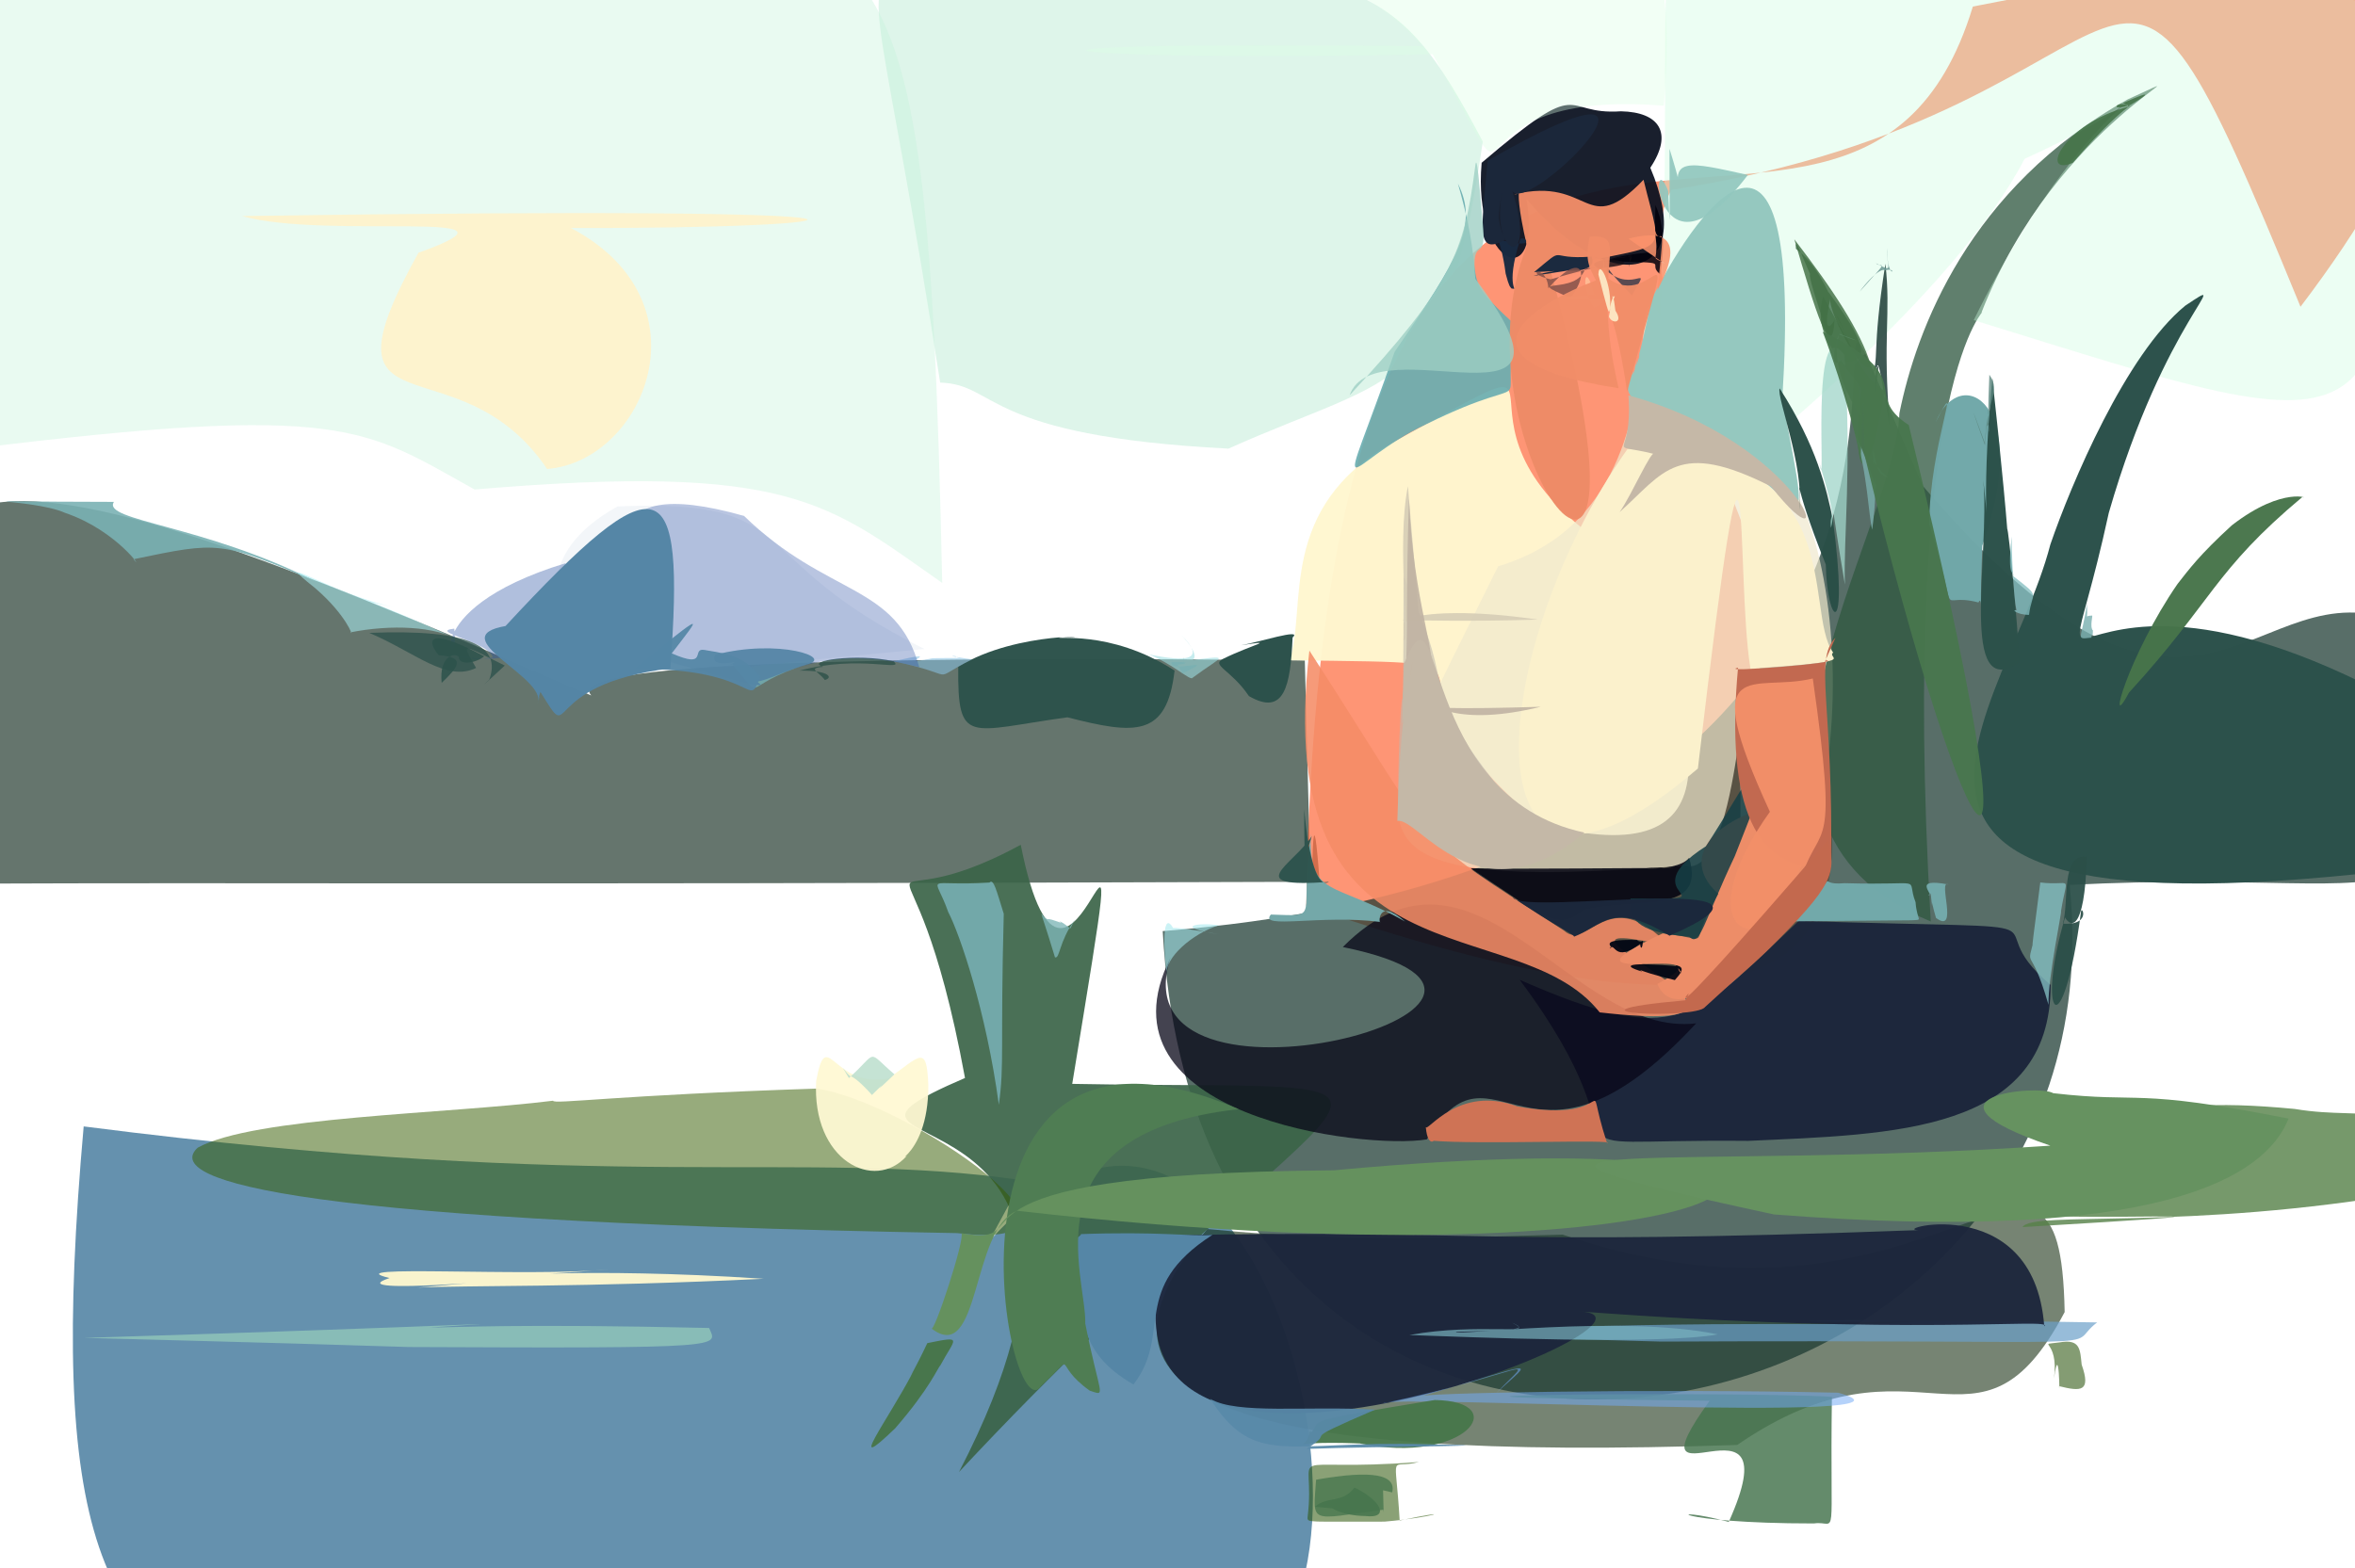 <?xml version="1.0" ?>
<svg xmlns="http://www.w3.org/2000/svg" version="1.1" width="512" height="341">
  <defs/>
  <g>
    <path d="M 322.373 30.783 C 314.379 86.233 304.409 80.847 267.074 97.563 C 213.446 94.817 216.972 83.579 204.401 83.202 C 192.326 4.874 186.269 -3.364 195.481 -5.164 C 295.955 -10.386 302.444 -6.686 322.373 30.783" stroke-width="0.0" fill="rgb(188, 236, 213)" opacity="0.493" stroke="rgb(252, 218, 78)" stroke-opacity="0.069" stroke-linecap="round" stroke-linejoin="round"/>
    <path d="M 283.679 143.608 C 286.426 251.447 283.994 151.718 286.897 191.761 C 80.312 192.437 66.193 191.871 -10.707 192.175 C -36.721 88.031 -11.706 90.402 128.546 151.24 C 124.674 146.944 143.403 142.107 283.679 143.608" stroke-width="0.0" fill="rgb(2, 28, 15)" opacity="0.606" stroke="rgb(215, 83, 30)" stroke-opacity="0.173" stroke-linecap="round" stroke-linejoin="round"/>
    <path d="M 211.904 273.64 C 270.058 202.026 308.7 343.059 269.617 364.369 C 60.158 362.035 2.8 418.351 18.192 244.96 C 133.918 259.835 174.413 249.719 222.214 256.66 C 177.58 339.38 196.784 302.002 211.904 273.64" stroke-width="0.0" fill="rgb(83, 132, 165)" opacity="0.893" stroke="rgb(197, 208, 69)" stroke-opacity="0.478" stroke-linecap="round" stroke-linejoin="round"/>
    <path d="M 204.847 126.766 C 179.973 109.392 172.022 100.609 103.187 106.451 C 79.124 93.156 75.243 87.539 -6.259 97.618 C -21.396 -37.257 -1.834 -20.888 84.526 -8.827 C 192.208 -20.04 201.33 -38.233 204.847 126.766" stroke-width="0.0" fill="rgb(195, 242, 218)" opacity="0.374" stroke="rgb(18, 10, 105)" stroke-opacity="0.959" stroke-linecap="round" stroke-linejoin="round"/>
    <path d="M 500.152 66.708 C 455.088 -43.307 475.757 23.977 363.382 41.288 C 339.314 83.988 499.743 271.183 284.001 196.967 C 287.89 -46.514 401.713 90.96 428.915 1.429 C 517.416 -16.366 554.906 -5.564 500.152 66.708" stroke-width="0.0" fill="rgb(254, 108, 63)" opacity="0.716" stroke="rgb(194, 137, 56)" stroke-opacity="0.611" stroke-linecap="round" stroke-linejoin="round"/>
    <path d="M 448.877 285.337 C 429.893 321.283 417.338 286.96 377.691 314.232 C 270.382 317.872 229.839 305.24 262.504 267.275 C 295.029 270.411 314.862 269.092 339.741 268.49 C 421.355 296.317 447.869 231.16 448.877 285.337" stroke-width="0.0" fill="rgb(9, 33, 2)" opacity="0.553" stroke="rgb(186, 47, 110)" stroke-opacity="0.49" stroke-linecap="round" stroke-linejoin="round"/>
    <path d="M 522.399 135.589 C 533.916 208.626 531.778 188.269 449.971 192.437 C 462.844 320.008 261.372 357.902 252.786 202.488 C 468.531 185.216 372.833 2.791 418.038 105.675 C 479.004 176.719 488.967 121.617 522.399 135.589" stroke-width="0.0" fill="rgb(29, 59, 51)" opacity="0.736" stroke="rgb(199, 139, 20)" stroke-opacity="0.476" stroke-linecap="round" stroke-linejoin="round"/>
    <path d="M 445.833 214.191 C 445.852 246.449 411.272 246.66 380.095 248.104 C 328.577 247.599 361.609 254.879 330.387 213.073 C 364.729 228.114 368.078 221.99 391.042 200.272 C 458.019 202.33 427.592 198.823 445.833 214.191" stroke-width="0.0" fill="rgb(27, 38, 59)" opacity="0.966" stroke="rgb(57, 212, 226)" stroke-opacity="0.498" stroke-linecap="round" stroke-linejoin="round"/>
    <path d="M 353.478 121.493 C 369.993 158.662 379.318 190.963 334.844 179.123 C 291.812 142.581 337.869 144.306 280.34 143.594 C 284.315 132.259 277.286 110.328 303.214 95.968 C 351.761 69.335 305.426 92.202 353.478 121.493" stroke-width="0.0" fill="rgb(255, 247, 208)" opacity="0.967" stroke="rgb(102, 195, 153)" stroke-opacity="0.461" stroke-linecap="round" stroke-linejoin="round"/>
    <path d="M 233.113 235.708 C 325.013 237.397 295.357 227.006 208.491 320.118 C 254.783 230.82 164.834 253.851 209.799 234.423 C 198.051 170.391 185.362 203.626 221.918 183.71 C 232.751 238.251 248.291 143.174 233.113 235.708" stroke-width="0.0" fill="rgb(59, 100, 72)" opacity="0.921" stroke="rgb(207, 118, 14)" stroke-opacity="0.125" stroke-linecap="round" stroke-linejoin="round"/>
    <path d="M 124.115 49.571 C 154.644 65.695 140.004 100.349 118.946 101.982 C 99.362 73.074 67.912 96.435 90.982 54.963 C 118.721 45.054 71.169 52.228 52.622 46.985 C 216.505 44.539 190.445 49.846 124.115 49.571" stroke-width="0.0" fill="rgb(254, 243, 205)" opacity="0.975" stroke="rgb(16, 130, 201)" stroke-opacity="0.047" stroke-linecap="round" stroke-linejoin="round"/>
    <path d="M 378.386 208.849 C 378.118 111.63 380.835 192.049 366.31 188.28 C 284.91 194.234 296.825 181.963 325.704 123.155 C 379.104 107.236 339.031 19.394 376.144 100.092 C 397.261 85.847 412.51 176.644 378.386 208.849" stroke-width="0.0" fill="rgb(239, 231, 205)" opacity="0.699" stroke="rgb(9, 147, 175)" stroke-opacity="0.218" stroke-linecap="round" stroke-linejoin="round"/>
    <path d="M 177.595 236.733 C 197.084 239.537 245.522 272.557 208.113 268.164 C 53.677 265.453 36.33 255.671 42.99 249.583 C 55.137 242.858 97.329 242.242 120.254 239.37 C 120.193 240.22 134.141 238.149 177.595 236.733" stroke-width="0.0" fill="rgb(53, 92, 0)" opacity="0.513" stroke="rgb(210, 139, 233)" stroke-opacity="0.508" stroke-linecap="round" stroke-linejoin="round"/>
    <path d="M 368.758 222.548 C 332.114 262.123 325.072 222.915 310.207 247.784 C 296.711 250.06 237.111 242.822 254.498 208.211 C 241.715 247.04 351.321 218.074 291.94 205.95 C 320.783 176.937 341.569 225.748 368.758 222.548" stroke-width="0.0" fill="rgb(8, 7, 25)" opacity="0.755" stroke="rgb(64, 132, 90)" stroke-opacity="0.296" stroke-linecap="round" stroke-linejoin="round"/>
    <path d="M 430.789 67.974 C 432.895 66.439 412.813 80.197 419.764 200.397 C 367.545 178.788 411.946 116.681 412.955 89.834 C 416.617 71.775 427.972 40.903 462.606 21.6 C 483.6 12.125 447.244 25.855 430.789 67.974" stroke-width="0.0" fill="rgb(48, 88, 64)" opacity="0.764" stroke="rgb(40, 223, 230)" stroke-opacity="0.616" stroke-linecap="round" stroke-linejoin="round"/>
    <path d="M 429.112 69.621 C 457.099 12.74 481.841 15.672 440.167 34.538 C 425.256 63.346 381.4 99.732 357.467 117.077 C 376.794 -72.275 313.689 -30.773 519.866 1.312 C 521.614 102.147 520.439 97.865 429.112 69.621" stroke-width="0.0" fill="rgb(207, 254, 225)" opacity="0.383" stroke="rgb(89, 234, 59)" stroke-opacity="0.128" stroke-linecap="round" stroke-linejoin="round"/>
    <path d="M 398.272 303.766 C 397.811 337.21 399.627 330.508 394.369 331.305 C 362.979 331.313 361.438 327.114 375.851 330.964 C 390.235 298.986 352.702 330.88 371.702 304.612 C 268.443 303.547 378.932 302.509 398.272 303.766" stroke-width="0.0" fill="rgb(70, 117, 78)" opacity="0.833" stroke="rgb(130, 196, 212)" stroke-opacity="0.355" stroke-linecap="round" stroke-linejoin="round"/>
    <path d="M 455.937 287.585 C 447.879 293.679 467.499 291.266 361.146 291.751 C 313.051 290.326 305.443 290.99 309.603 289.585 C 385.725 286.617 399.683 288.894 417.318 287.322 C 377.9 287.823 384.26 286.383 455.937 287.585" stroke-width="0.0" fill="rgb(107, 160, 201)" opacity="0.702" stroke="rgb(19, 147, 209)" stroke-opacity="0.846" stroke-linecap="round" stroke-linejoin="round"/>
    <path d="M 358.791 36.476 C 369.235 61.086 350.22 65.203 331.868 43.271 C 335.362 64.106 320.131 58.05 322.124 35.397 C 345 15.889 339.041 25.139 352.41 24.203 C 360.752 24.376 363.848 28.905 358.791 36.476" stroke-width="0.0" fill="rgb(12, 18, 33)" opacity="0.942" stroke="rgb(78, 232, 138)" stroke-opacity="0.087" stroke-linecap="round" stroke-linejoin="round"/>
    <path d="M 218.227 198.716 C 217.457 227.803 218.407 231.356 217.156 240.23 C 214.385 219.783 208.638 203.098 206.158 198.346 C 203.076 189.573 200.69 192.878 215.121 191.928 C 216.048 190.997 216.64 193.706 218.227 198.716" stroke-width="0.0" fill="rgb(116, 171, 174)" opacity="0.947" stroke="rgb(138, 37, 181)" stroke-opacity="0.602" stroke-linecap="round" stroke-linejoin="round"/>
    <path d="M 444.44 288.424 C 446.637 286.487 416.191 290.654 343.247 285.189 C 371.512 286.333 226.178 343.976 255.045 268.645 C 322.277 267.29 320.469 271.066 417.821 267.49 C 408.456 268.058 442.157 257.737 444.44 288.424" stroke-width="0.0" fill="rgb(28, 38, 60)" opacity="0.942" stroke="rgb(45, 51, 167)" stroke-opacity="0.325" stroke-linecap="round" stroke-linejoin="round"/>
    <path d="M 363.017 205.784 C 323.074 196.684 400.684 226.226 347.793 220.163 C 329.686 197.174 275.98 216.173 284.673 141.482 C 314.706 187.912 305.721 179.991 340.047 202.391 C 345.163 207.092 349.635 191.574 363.017 205.784" stroke-width="0.0" fill="rgb(244, 140, 102)" opacity="0.875" stroke="rgb(50, 251, 67)" stroke-opacity="0.316" stroke-linecap="round" stroke-linejoin="round"/>
    <path d="M 458.477 111.511 C 443.961 178.225 445.146 88.694 566.299 182.507 C 377.234 214.806 435.337 158.842 445.771 118.396 C 450.305 105.228 462.167 77.058 475.089 66.481 C 486.526 58.863 470.728 69.016 458.477 111.511" stroke-width="0.0" fill="rgb(44, 81, 75)" opacity="0.99" stroke="rgb(161, 206, 147)" stroke-opacity="0.899" stroke-linecap="round" stroke-linejoin="round"/>
    <path d="M 201.83 235.94 C 201.91 252.772 191.548 253.797 197.159 251.352 C 190.108 259.318 176.422 252.372 177.45 235.02 C 179.788 222.631 180.981 236.95 193.243 234.489 C 200.214 229.472 201.442 227.146 201.83 235.94" stroke-width="0.0" fill="rgb(255, 248, 211)" opacity="0.937" stroke="rgb(14, 138, 109)" stroke-opacity="0.059" stroke-linecap="round" stroke-linejoin="round"/>
    <path d="M 430.974 118.686 C 430.217 139.669 431.249 128.601 430.133 131.019 C 420.476 128.469 426.516 136.867 419.427 113.957 C 419.534 96.612 427.06 79.654 420.854 91.774 C 426.188 78.775 442.03 87.528 430.974 118.686" stroke-width="0.0" fill="rgb(113, 168, 169)" opacity="0.987" stroke="rgb(245, 138, 117)" stroke-opacity="0.921" stroke-linecap="round" stroke-linejoin="round"/>
    <path d="M 398.551 141.916 C 396.867 143.283 405.464 143.769 380.565 145.415 C 377.169 124.625 381.274 63.889 369.138 167.126 C 317.2 211.705 322.703 141.62 353.828 97.655 C 403.03 97.033 391.781 132.615 398.551 141.916" stroke-width="0.0" fill="rgb(251, 241, 204)" opacity="1.0" stroke="rgb(74, 54, 163)" stroke-opacity="0.791" stroke-linecap="round" stroke-linejoin="round"/>
    <path d="M 329.381 70.62 C 325.714 92.645 335.756 79.583 310.161 92.214 C 291.455 101.055 290.15 113.708 303.214 76.502 C 317.169 56.137 321.483 48.995 316.965 39.928 C 323.852 63.809 316.184 58.466 329.381 70.62" stroke-width="0.0" fill="rgb(107, 174, 177)" opacity="0.92" stroke="rgb(42, 197, 26)" stroke-opacity="0.662" stroke-linecap="round" stroke-linejoin="round"/>
    <path d="M 357.32 39.087 C 361.729 57.327 363.652 52.046 337.048 58.643 C 364.912 159.805 314.59 96.698 331.964 53.479 C 328.068 36.606 332.263 42.362 329.212 42.259 C 346.064 38.199 344.651 52.297 357.32 39.087" stroke-width="0.0" fill="rgb(238, 140, 103)" opacity="0.981" stroke="rgb(206, 137, 174)" stroke-opacity="0.663" stroke-linecap="round" stroke-linejoin="round"/>
    <path d="M 154.165 288.794 C 155.927 292.932 159.079 293.256 88.942 292.937 C 78.242 292.586 56.938 291.942 18.29 290.952 C 108.825 288.124 116.356 287.129 93.3 288.697 C 98.823 288.695 112.59 287.83 154.165 288.794" stroke-width="0.0" fill="rgb(141, 193, 184)" opacity="0.888" stroke="rgb(110, 97, 100)" stroke-opacity="0.613" stroke-linecap="round" stroke-linejoin="round"/>
    <path d="M 68.709 126.476 C 47.72 117.61 47.731 117.736 29.034 121.618 C 31.557 124.703 25.69 115.437 14.165 111.54 C 6.956 108.253 -15.717 109.1 24.755 109.143 C 22.159 113.321 44.064 114 68.709 126.476" stroke-width="0.0" fill="rgb(121, 177, 179)" opacity="0.898" stroke="rgb(102, 68, 15)" stroke-opacity="0.325" stroke-linecap="round" stroke-linejoin="round"/>
    <path d="M 416.464 196.21 C 416.76 200.411 418.292 199.969 415.613 200.133 C 384.863 200.341 385.921 200.633 389.879 199.908 C 401.883 187.764 393.585 192.759 401.035 192.065 C 419.493 192.606 414.167 190.37 416.464 196.21" stroke-width="0.0" fill="rgb(114, 169, 170)" opacity="0.992" stroke="rgb(239, 41, 227)" stroke-opacity="0.798" stroke-linecap="round" stroke-linejoin="round"/>
    <path d="M 304.303 330.669 C 316.82 327.956 312.183 329.954 300.995 330.909 C 284.474 330.843 284.187 331.248 284.281 329.949 C 286.261 313.8 277.333 320.329 308.489 317.935 C 301.916 319.747 303.371 314.698 304.303 330.669" stroke-width="0.0" fill="rgb(43, 84, 6)" opacity="0.55" stroke="rgb(21, 113, 5)" stroke-opacity="0.288" stroke-linecap="round" stroke-linejoin="round"/>
    <path d="M 263.599 268.544 C 245.429 280.241 255.042 289.929 246.423 301.087 C 234.239 294.019 234.73 286.093 233.567 269.715 C 235.886 267.924 234.912 268.474 234.232 268.406 C 252.069 267.731 258.672 268.948 263.599 268.544" stroke-width="0.0" fill="rgb(85, 134, 166)" opacity="1.0" stroke="rgb(199, 122, 57)" stroke-opacity="0.633" stroke-linecap="round" stroke-linejoin="round"/>
    <path d="M 397.859 173.89 C 385.327 208.059 364.893 224.909 360.323 213.981 C 378.813 204.088 333.727 215.984 361.496 202.983 C 373.58 204.327 366.118 206.749 373.581 194.381 C 363.235 185.241 375.986 174.01 397.859 173.89" stroke-width="0.0" fill="rgb(237, 141, 104)" opacity="1.0" stroke="rgb(170, 237, 187)" stroke-opacity="0.573" stroke-linecap="round" stroke-linejoin="round"/>
    <path d="M 367.237 186.56 C 370.967 199.103 356.068 194.936 344.228 197.808 C 338.804 202.728 335.104 199.04 319.731 188.82 C 330.699 189.064 355.063 188.726 364.183 188.763 C 349.622 188.235 364.333 190.317 367.237 186.56" stroke-width="0.0" fill="rgb(0, 2, 16)" opacity="0.855" stroke="rgb(115, 3, 244)" stroke-opacity="0.554" stroke-linecap="round" stroke-linejoin="round"/>
    <path d="M 377.16 186.188 C 370.362 200.566 369.589 206.076 367.296 203.725 C 357.336 202.827 353.862 200.755 354.479 195.399 C 378.513 195.546 353.471 195.156 370.864 184.047 C 377.594 174.099 395.078 141.364 377.16 186.188" stroke-width="0.0" fill="rgb(21, 63, 70)" opacity="0.86" stroke="rgb(134, 186, 250)" stroke-opacity="0.646" stroke-linecap="round" stroke-linejoin="round"/>
    <path d="M 313.458 150.374 C 322.376 175.656 340.25 173.131 303.939 175.257 C 303.991 160.728 304.843 147.058 305.071 153.545 C 304.951 153.223 305.158 144.34 305.143 125.308 C 312.191 141.161 311.817 143.629 313.458 150.374" stroke-width="0.0" fill="rgb(191, 186, 175)" opacity="0.588" stroke="rgb(39, 194, 88)" stroke-opacity="0.627" stroke-linecap="round" stroke-linejoin="round"/>
    <path d="M 500.542 108.094 C 481.353 124.136 481.027 130.779 462.868 150.615 C 457.667 160.453 462.836 142.319 473.428 126.972 C 475.923 123.827 478.094 120.752 485.242 114.225 C 496.631 105.42 502.506 108.683 500.542 108.094" stroke-width="0.0" fill="rgb(71, 117, 74)" opacity="0.97" stroke="rgb(157, 233, 226)" stroke-opacity="0.332" stroke-linecap="round" stroke-linejoin="round"/>
    <path d="M 362.977 203.493 C 350.456 195.794 348.481 201.309 342.076 203.762 C 343.475 203.725 336.294 200.716 321.924 190.285 C 317.716 187.464 323.134 191.259 328.904 195.167 C 330.703 199.36 396.267 188.956 362.977 203.493" stroke-width="0.0" fill="rgb(28, 40, 60)" opacity="0.991" stroke="rgb(191, 49, 215)" stroke-opacity="0.586" stroke-linecap="round" stroke-linejoin="round"/>
    <path d="M 235.948 287.833 C 239.13 303.831 240.676 303.667 236.922 302.424 C 228.353 296.35 234.583 293.87 226.42 301.307 C 219.011 313.336 199.584 211.262 269.289 241.211 C 222.793 246.34 236.27 277.389 235.948 287.833" stroke-width="0.0" fill="rgb(79, 125, 83)" opacity="1.0" stroke="rgb(103, 117, 191)" stroke-opacity="0.681" stroke-linecap="round" stroke-linejoin="round"/>
    <path d="M 349.39 248.61 C 351.753 247.713 321.072 248.953 311.313 248.061 C 312.653 247.268 310.457 250.384 309.98 245.093 C 310.37 246.29 317.065 235.836 329.892 240.607 C 353.061 244.849 343.673 231.005 349.39 248.61" stroke-width="0.0" fill="rgb(207, 115, 85)" opacity="1" stroke="rgb(205, 104, 55)" stroke-opacity="0.804" stroke-linecap="round" stroke-linejoin="round"/>
    <path d="M 204.421 296.969 C 203.975 297.256 202.208 301.873 194.61 310.624 C 183.547 321.27 192.836 309.228 198.546 298.287 C 196.823 301.181 198.929 297.799 201.605 292.09 C 209.615 290.45 207.617 290.991 204.421 296.969" stroke-width="0.0" fill="rgb(71, 117, 71)" opacity="0.955" stroke="rgb(156, 66, 2)" stroke-opacity="0.748" stroke-linecap="round" stroke-linejoin="round"/>
    <path d="M 307.807 133.551 C 301.149 137.73 304.831 130.444 334.345 134.746 C 298.773 135.791 306.186 132.816 305.128 139.157 C 306.705 140.932 303.528 118.141 306.1 105.733 C 308.36 133.571 308.941 135.276 307.807 133.551" stroke-width="0.0" fill="rgb(214, 204, 182)" opacity="0.879" stroke="rgb(121, 6, 137)" stroke-opacity="0.636" stroke-linecap="round" stroke-linejoin="round"/>
    <path d="M 166.009 278.097 C 126.881 280.014 101.441 279.493 90.769 280.016 C 122.51 277.172 72.218 282.052 84.69 277.935 C 72.163 274.906 114.509 277.753 132.343 276.07 C 104.473 278.302 125.282 275.339 166.009 278.097" stroke-width="0.0" fill="rgb(252, 246, 207)" opacity="0.978" stroke="rgb(136, 10, 47)" stroke-opacity="0.679" stroke-linecap="round" stroke-linejoin="round"/>
    <path d="M 311.047 147.778 C 305.135 136.757 299.64 162.332 334.972 153.703 C 298.023 154.804 305.612 152.871 305.532 147.694 C 306.169 137.506 305.605 129.722 306.33 108.382 C 307.215 131.221 312.777 142.841 311.047 147.778" stroke-width="0.0" fill="rgb(191, 178, 163)" opacity="0.892" stroke="rgb(205, 135, 35)" stroke-opacity="0.021" stroke-linecap="round" stroke-linejoin="round"/>
    <path d="M 448.077 198.199 C 448.425 197.675 445.253 212.343 445.362 218.514 C 441.386 204.574 440.317 211.641 442.417 203.609 C 441.121 209.802 442.499 200.717 443.58 191.913 C 450.701 192.769 449.436 189.702 448.077 198.199" stroke-width="0.0" fill="rgb(132, 191, 194)" opacity="0.782" stroke="rgb(80, 102, 48)" stroke-opacity="0.086" stroke-linecap="round" stroke-linejoin="round"/>
    <path d="M 399.629 302.871 C 425.103 309.867 301.676 303.18 300.727 305.187 C 333.075 298.288 334.015 293.84 325.368 302.871 C 333.815 295.184 334.604 296.222 308.722 303.728 C 306.445 302.956 358.924 301.934 399.629 302.871" stroke-width="0.0" fill="rgb(115, 169, 245)" opacity="0.526" stroke="rgb(78, 124, 243)" stroke-opacity="0.399" stroke-linecap="round" stroke-linejoin="round"/>
    <path d="M 221.152 263.301 C 211.085 267.076 213.239 297.195 202.482 288.883 C 203.041 290.161 209.901 269.243 209.016 268.191 C 228.061 271.429 197.128 255.186 289.957 254.51 C 428.351 241.518 388.939 282.597 221.152 263.301" stroke-width="0.0" fill="rgb(101, 145, 94)" opacity="1.0" stroke="rgb(204, 71, 192)" stroke-opacity="0.368" stroke-linecap="round" stroke-linejoin="round"/>
    <path d="M 524.585 259.192 C 475.152 267.836 441.706 263.183 439.723 266.856 C 497.913 263.368 464.751 265.004 448.17 264.525 C 458.178 244.632 462.7 237.727 498.874 241.159 C 516.054 244.042 522.776 237.042 524.585 259.192" stroke-width="0.0" fill="rgb(86, 129, 72)" opacity="0.808" stroke="rgb(146, 43, 58)" stroke-opacity="0.115" stroke-linecap="round" stroke-linejoin="round"/>
    <path d="M 300.643 322.362 C 300.872 329.526 300.818 329.263 300.723 328.317 C 284.36 330.514 285.483 331.572 286.129 321.791 C 298.54 319.595 303.592 320.718 302.672 324.554 C 286.748 320.925 295.823 322.553 300.643 322.362" stroke-width="0.0" fill="rgb(70, 117, 77)" opacity="0.777" stroke="rgb(144, 253, 211)" stroke-opacity="0.878" stroke-linecap="round" stroke-linejoin="round"/>
    <path d="M 387.484 86.804 C 395.514 128.235 391.555 103.826 360.625 89.364 C 348.934 85.871 356.01 81.714 356.452 76.961 C 353.462 84.858 355.59 82.845 359.02 65.145 C 370.476 42.503 391.973 15.783 387.484 86.804" stroke-width="0.0" fill="rgb(149, 200, 191)" opacity="0.994" stroke="rgb(253, 231, 222)" stroke-opacity="0.601" stroke-linecap="round" stroke-linejoin="round"/>
    <path d="M 399.046 138.696 C 394.282 143.499 398.691 153.171 398.08 188.565 C 381.632 190.117 375.087 175.329 377.868 145.203 C 372.97 146.401 401.256 144.057 397.024 143.609 C 397.527 142.547 394.975 147.705 399.046 138.696" stroke-width="0.0" fill="rgb(194, 105, 80)" opacity="1.0" stroke="rgb(65, 103, 48)" stroke-opacity="0.384" stroke-linecap="round" stroke-linejoin="round"/>
    <path d="M 391.738 190.486 C 398.799 185.406 396.744 188.534 390.167 197.612 C 376.863 208.845 369.562 197.804 384.793 176.54 C 368.688 141.501 381.279 150.718 394.117 147.548 C 399.709 186.761 395.859 178.349 391.738 190.486" stroke-width="0.0" fill="rgb(241, 143, 105)" opacity="0.976" stroke="rgb(246, 26, 229)" stroke-opacity="0.215" stroke-linecap="round" stroke-linejoin="round"/>
    <path d="M 194.456 233.629 C 187.293 240.507 195.102 232.625 189.573 238.131 C 184.779 232.716 184.091 234.204 184.981 234.17 C 183.621 233.068 182.203 230.457 184.559 234.444 C 191.094 228.585 188.183 228.255 194.456 233.629" stroke-width="0.0" fill="rgb(188, 223, 205)" opacity="0.861" stroke="rgb(77, 224, 204)" stroke-opacity="0.028" stroke-linecap="round" stroke-linejoin="round"/>
    <path d="M 285.044 311.508 C 284.521 308.922 285.431 314.111 284.241 309.582 C 286.628 316.514 275.518 313.096 295.635 313.911 C 318.583 318.638 329.029 304.746 311.941 304.456 C 281.417 309.476 287.815 308.629 285.044 311.508" stroke-width="0.0" fill="rgb(71, 119, 75)" opacity="0.954" stroke="rgb(125, 87, 44)" stroke-opacity="0.903" stroke-linecap="round" stroke-linejoin="round"/>
    <path d="M 384.188 206.768 C 380.064 210.735 377.123 213.056 370.691 219.001 C 368.759 221.764 335.316 220.31 366.398 217.537 C 370.55 210.624 353.334 233.839 397.414 182.692 C 399.211 189.819 398.961 192.226 384.188 206.768" stroke-width="0.0" fill="rgb(195, 105, 78)" opacity="1.0" stroke="rgb(216, 139, 250)" stroke-opacity="0.686" stroke-linecap="round" stroke-linejoin="round"/>
    <path d="M 497.558 243.261 C 492.483 255.992 469.74 270.659 385.646 264.1 C 303.123 246.318 365.98 254.617 445.773 249.143 C 414.334 238.454 443.34 235.758 446.39 237.733 C 465.954 239.989 463.46 236.505 497.558 243.261" stroke-width="0.0" fill="rgb(102, 146, 96)" opacity="1.0" stroke="rgb(136, 138, 170)" stroke-opacity="0.904" stroke-linecap="round" stroke-linejoin="round"/>
    <path d="M 305.494 200.413 C 299.206 194.921 299.828 201.258 300.089 200.497 C 287.318 198.842 273.525 202.161 276.305 198.887 C 287.635 199.24 282.282 200.104 285.011 181.284 C 284.41 195.292 289.851 191.534 305.494 200.413" stroke-width="0.0" fill="rgb(116, 168, 169)" opacity="1.0" stroke="rgb(179, 134, 120)" stroke-opacity="0.817" stroke-linecap="round" stroke-linejoin="round"/>
    <path d="M 373.461 290.19 C 352.486 285.821 315.515 290.637 316.588 289.631 C 332.665 289.284 331.141 288.778 328.753 287.665 C 334.846 290.607 321.624 287.547 306.42 290.328 C 319.19 290.773 360.415 292.522 373.461 290.19" stroke-width="0.0" fill="rgb(121, 180, 191)" opacity="0.685" stroke="rgb(115, 23, 99)" stroke-opacity="0.531" stroke-linecap="round" stroke-linejoin="round"/>
    <path d="M 294.474 323.496 C 291.842 327.014 288.634 325.278 285.852 327.681 C 303.192 329.264 298.844 328.618 294.794 327.817 C 285.215 323.383 287.154 329.533 296.804 329.686 C 302.332 330.344 300.204 326.238 294.474 323.496" stroke-width="0.0" fill="rgb(70, 117, 77)" opacity="0.874" stroke="rgb(237, 158, 226)" stroke-opacity="0.116" stroke-linecap="round" stroke-linejoin="round"/>
    <path d="M 284.032 315.095 C 299.711 314.503 334.809 314.48 310.112 314.083 C 279.746 313.174 272.828 319.308 263.112 304.206 C 268.983 307.66 284.092 305.686 298.956 306.556 C 280.68 314.414 291.331 310.562 284.032 315.095" stroke-width="0.0" fill="rgb(88, 137, 169)" opacity="0.941" stroke="rgb(124, 178, 246)" stroke-opacity="0.381" stroke-linecap="round" stroke-linejoin="round"/>
    <path d="M 385.042 105.791 C 364.625 95.467 361.808 102.692 352.117 111.373 C 354.715 107.708 359.188 97.343 359.716 98.747 C 348.416 95.926 355.095 100.679 354.045 85.983 C 392.303 96.424 401.057 126.114 385.042 105.791" stroke-width="0.0" fill="rgb(197, 184, 167)" opacity="1.0" stroke="rgb(238, 63, 29)" stroke-opacity="0.219" stroke-linecap="round" stroke-linejoin="round"/>
    <path d="M 344.487 181.069 C 321.303 200.752 308.249 177.474 303.799 178.534 C 304.55 152.726 306.123 151.496 307.335 142.251 C 303.974 162.664 304.879 161.262 305.205 144.448 C 314.194 122.933 307.499 173.184 344.487 181.069" stroke-width="0.0" fill="rgb(196, 184, 167)" opacity="0.998" stroke="rgb(63, 108, 254)" stroke-opacity="0.965" stroke-linecap="round" stroke-linejoin="round"/>
    <path d="M 398.495 113.032 C 402.064 140.06 397.2 136.046 396.946 122.783 C 388.889 102.792 391.787 103.143 391.197 110.943 C 392.298 101.302 386.168 86.268 386.91 84.457 C 394.987 97.052 397.078 106.229 398.495 113.032" stroke-width="0.0" fill="rgb(41, 78, 71)" opacity="0.975" stroke="rgb(25, 201, 229)" stroke-opacity="0.864" stroke-linecap="round" stroke-linejoin="round"/>
    <path d="M 255.365 145.836 C 253.686 160.388 246.81 159.773 232.07 155.993 C 210.532 158.952 208.165 162.269 208.334 144.998 C 221.457 136.895 241.555 138.661 230.478 138.553 C 228.622 139.319 241.195 136.646 255.365 145.836" stroke-width="0.0" fill="rgb(45, 82, 75)" opacity="0.984" stroke="rgb(203, 34, 0)" stroke-opacity="0.232" stroke-linecap="round" stroke-linejoin="round"/>
    <path d="M 436.577 119.159 C 435.695 107.809 437.468 120.472 439.109 144.03 C 425.669 153.138 432.706 120.755 431.19 104.428 C 433.123 121.079 430.301 111.637 433.152 82.218 C 434.741 96.507 436.961 119.22 436.577 119.159" stroke-width="0.0" fill="rgb(44, 81, 74)" opacity="0.986" stroke="rgb(242, 36, 147)" stroke-opacity="0.58" stroke-linecap="round" stroke-linejoin="round"/>
    <path d="M 100.247 139.411 C 94.632 136.117 85.055 135.783 76.196 137.512 C 76.927 138.626 75.295 133.743 68.584 127.957 C 57.845 119.372 71.894 129.151 85.803 132.071 C 77.168 130.322 80.135 129.992 100.247 139.411" stroke-width="0.0" fill="rgb(168, 237, 244)" opacity="0.547" stroke="rgb(27, 52, 164)" stroke-opacity="0.76" stroke-linecap="round" stroke-linejoin="round"/>
    <path d="M 397.521 63.506 C 404.855 73.512 408.028 79.508 399.457 78.741 C 393.214 60.883 391.104 53.787 396.83 64.83 C 394.027 63.157 389.926 49.176 390.445 54.117 C 395.12 57.447 397.978 64.798 397.521 63.506" stroke-width="0.0" fill="rgb(80, 125, 90)" opacity="0.887" stroke="rgb(0, 37, 220)" stroke-opacity="0.333" stroke-linecap="round" stroke-linejoin="round"/>
    <path d="M 409.714 85.003 C 405.259 112.302 402.386 99.334 404.742 84.487 C 400.232 78.454 393.832 72.567 396.408 64.513 C 404 78.573 402.527 74.878 398.945 68.038 C 401.719 71.949 402.961 80.766 409.714 85.003" stroke-width="0.0" fill="rgb(70, 117, 75)" opacity="0.859" stroke="rgb(150, 46, 6)" stroke-opacity="0.116" stroke-linecap="round" stroke-linejoin="round"/>
    <path d="M 281.024 138.63 C 280.568 149.209 279.227 155.837 271.525 151.375 C 267.648 145.611 263.181 144.689 265.904 143.277 C 272.479 140.048 277.904 139.092 269.793 140.325 C 273.459 139.732 283.376 136.526 281.024 138.63" stroke-width="0.0" fill="rgb(44, 81, 75)" opacity="0.991" stroke="rgb(53, 25, 147)" stroke-opacity="0.384" stroke-linecap="round" stroke-linejoin="round"/>
    <path d="M 407.552 85.61 C 408.183 74.509 408.41 79.316 410.876 92.767 C 409.223 72.98 411.169 68.405 409.9 57.361 C 406.802 77.112 408.712 78.092 406.864 81.711 C 409.044 77.57 408.429 80.057 407.552 85.61" stroke-width="0.0" fill="rgb(24, 56, 50)" opacity="0.834" stroke="rgb(191, 110, 44)" stroke-opacity="0.568" stroke-linecap="round" stroke-linejoin="round"/>
    <path d="M 346.041 55.802 C 347.217 59.061 342.323 59.277 337.671 58.481 C 344.515 58.607 341.158 58.707 333.393 60 C 339.395 58.016 347.892 58.578 333.531 59.174 C 340.935 53.039 335.929 56.597 346.041 55.802" stroke-width="0.0" fill="rgb(21, 39, 62)" opacity="0.972" stroke="rgb(219, 51, 209)" stroke-opacity="0.697" stroke-linecap="round" stroke-linejoin="round"/>
    <path d="M 452.575 296.762 C 454.644 302.664 452.461 302.642 447.67 301.446 C 447.802 304.821 447.725 291.028 446.562 299.807 C 447.696 290.909 442.429 292.634 447.747 291.93 C 452.292 291.116 452.228 293.468 452.575 296.762" stroke-width="0.0" fill="rgb(40, 81, 10)" opacity="0.568" stroke="rgb(150, 96, 249)" stroke-opacity="0.418" stroke-linecap="round" stroke-linejoin="round"/>
    <path d="M 401.098 127.115 C 397.63 106.785 399.126 110.968 398.071 114.798 C 397.594 110.477 399.911 115.398 395.536 100.554 C 397.307 110.853 393.23 66.623 401.013 77.242 C 402.646 101.833 400.756 116.785 401.098 127.115" stroke-width="0.0" fill="rgb(161, 213, 202)" opacity="0.759" stroke="rgb(168, 205, 240)" stroke-opacity="0.848" stroke-linecap="round" stroke-linejoin="round"/>
    <path d="M 256.819 143.83 C 268.558 142.385 265.978 142.395 259.268 147.402 C 258.841 148.172 254.969 144.368 249.73 142.298 C 257.845 143.988 262.493 143.693 256.746 138.008 C 258.171 139.522 262.596 144.43 256.819 143.83" stroke-width="0.0" fill="rgb(158, 223, 227)" opacity="0.579" stroke="rgb(225, 247, 114)" stroke-opacity="0.169" stroke-linecap="round" stroke-linejoin="round"/>
    <path d="M 437.695 125.297 C 444.005 130.17 441.732 128.411 441.136 133.712 C 438.542 133.735 436.827 132.331 438.86 132.765 C 438.138 135.296 437.411 123.762 437.353 116.678 C 436.295 126.504 437.947 123.803 437.695 125.297" stroke-width="0.0" fill="rgb(131, 190, 192)" opacity="0.76" stroke="rgb(163, 133, 131)" stroke-opacity="0.74" stroke-linecap="round" stroke-linejoin="round"/>
    <path d="M 423.624 192.354 C 421.162 191.018 425.975 203.338 420.912 199.628 C 420.19 197.362 419.866 195.062 420.075 196.997 C 419.803 195.658 419.886 193.208 419.3 194.751 C 420.644 194.588 415.374 190.778 423.624 192.354" stroke-width="0.0" fill="rgb(116, 170, 171)" opacity="0.987" stroke="rgb(175, 84, 36)" stroke-opacity="0.581" stroke-linecap="round" stroke-linejoin="round"/>
    <path d="M 265.019 201.223 C 259.227 202.988 253.143 208.371 253.696 211.919 C 252.978 207.224 252.475 196.769 255.355 202.36 C 252.317 201.105 260.203 202.236 264.959 203.181 C 254.923 201.567 260.291 200.523 265.019 201.223" stroke-width="0.0" fill="rgb(163, 232, 237)" opacity="0.559" stroke="rgb(24, 222, 28)" stroke-opacity="0.6" stroke-linecap="round" stroke-linejoin="round"/>
    <path d="M 357.061 211.294 C 352.099 209.866 354.341 209.206 364.674 210.132 C 365.145 211.922 366.554 212.396 364.289 209.908 C 366.9 210.305 364.991 212.077 364.129 213.14 C 354.747 210.894 355.4 210.011 357.061 211.294" stroke-width="0.0" fill="rgb(0, 6, 19)" opacity="0.927" stroke="rgb(156, 111, 74)" stroke-opacity="0.171" stroke-linecap="round" stroke-linejoin="round"/>
    <path d="M 211.363 143.398 C 201.204 148.401 209.659 146.962 194.232 143.807 C 206.974 140.877 193.17 145.118 202.74 143.146 C 213.175 142.908 208.329 143.654 207.802 142.707 C 206.742 142.507 205.892 142.648 211.363 143.398" stroke-width="0.0" fill="rgb(138, 196, 229)" opacity="0.552" stroke="rgb(112, 60, 103)" stroke-opacity="0.198" stroke-linecap="round" stroke-linejoin="round"/>
    <path d="M 360.072 54 C 360.562 55.499 356.244 54.276 348.603 56.812 C 365.096 57.165 357.505 56.92 360.975 59.677 C 360.851 59.221 362.946 51.154 359.906 44.599 C 359.437 59.15 361.758 51.167 360.072 54" stroke-width="0.0" fill="rgb(0, 1, 12)" opacity="0.858" stroke="rgb(108, 148, 160)" stroke-opacity="0.362" stroke-linecap="round" stroke-linejoin="round"/>
    <path d="M 327.349 59.535 C 326.111 49.996 324.089 52.176 328.905 52.692 C 333.39 53.771 331.636 51.266 330.541 51.957 C 326.921 63.324 330.537 62.966 328.612 62.732 C 328.28 62.266 328.118 62.453 327.349 59.535" stroke-width="0.0" fill="rgb(24, 42, 65)" opacity="0.971" stroke="rgb(148, 98, 1)" stroke-opacity="0.299" stroke-linecap="round" stroke-linejoin="round"/>
    <path d="M 349.933 206.208 C 351.493 206.142 346.457 204.194 355.897 204.422 C 356.108 204.754 357.32 205.056 357.207 204.239 C 357.108 206.861 356.596 206.233 356.6 205.251 C 350.861 209.541 351.298 204.823 349.933 206.208" stroke-width="0.0" fill="rgb(3, 7, 20)" opacity="0.952" stroke="rgb(42, 159, 232)" stroke-opacity="0.761" stroke-linecap="round" stroke-linejoin="round"/>
    <path d="M 347.448 58.389 C 357.592 57.337 352.276 56.586 347.05 55.964 C 358.488 57.379 354.25 51.891 354.179 58.099 C 353.948 56.672 354.812 56.938 354.621 55.757 C 343.539 56.701 347.042 57.919 347.448 58.389" stroke-width="0.0" fill="rgb(20, 15, 23)" opacity="0.812" stroke="rgb(5, 2, 216)" stroke-opacity="0.086" stroke-linecap="round" stroke-linejoin="round"/>
    <path d="M 99.646 142.816 C 108.077 143.752 123.08 145.177 122.954 122.477 C 88.705 132.932 100.149 148.498 98.763 136.707 C 92.844 137.362 106.376 139.545 107.119 142.979 C 100.049 143.878 105.324 142.926 99.646 142.816" stroke-width="0.0" fill="rgb(40, 80, 162)" opacity="0.364" stroke="rgb(52, 166, 175)" stroke-opacity="0.805" stroke-linecap="round" stroke-linejoin="round"/>
    <path d="M 344.647 58.334 C 342.989 64.398 330.282 60.051 341.438 64.789 C 345.982 58.881 343.523 54.645 336.624 62.685 C 336.297 57.152 330.74 59.341 337.122 60.748 C 349.171 57.276 348.643 58.13 344.647 58.334" stroke-width="0.0" fill="rgb(133, 82, 75)" opacity="0.863" stroke="rgb(131, 32, 27)" stroke-opacity="0.397" stroke-linecap="round" stroke-linejoin="round"/>
    <path d="M 362.688 41.541 C 358.231 30.135 359.996 64.359 380.009 38.042 C 367.263 35.26 362.06 33.626 366.092 44.231 C 366.386 47.956 367.149 45.726 362.965 32.353 C 362.97 49.151 363.125 52.188 362.688 41.541" stroke-width="0.0" fill="rgb(146, 199, 191)" opacity="0.927" stroke="rgb(220, 76, 198)" stroke-opacity="0.131" stroke-linecap="round" stroke-linejoin="round"/>
    <path d="M 359.554 49.072 C 360.923 55.678 362.359 43.996 360.349 63.104 C 367.3 50.09 359.846 50.4 354.053 51.908 C 353.81 51.74 362.206 57.669 362.515 57.657 C 357.761 54.843 361.367 58.405 359.554 49.072" stroke-width="0.0" fill="rgb(251, 147, 107)" opacity="0.866" stroke="rgb(76, 121, 41)" stroke-opacity="0.799" stroke-linecap="round" stroke-linejoin="round"/>
    <path d="M 349.297 58.858 C 349.869 55.906 348.064 56.772 346.364 55.775 C 351.682 57.54 347.341 56.292 349.572 56.076 C 351.424 57.498 344.719 54.132 354.777 64.199 C 359.35 56.483 355.168 64.048 349.297 58.858" stroke-width="0.0" fill="rgb(88, 74, 81)" opacity="0.992" stroke="rgb(234, 101, 14)" stroke-opacity="0.921" stroke-linecap="round" stroke-linejoin="round"/>
    <path d="M 346.685 64.233 C 344.493 55.856 343.555 62.697 346.56 66.972 C 350.653 65.166 348.966 63.129 348.618 56.375 C 347.826 63.742 358.173 66.221 339.465 64.722 C 349.455 63.795 349.971 63.928 346.685 64.233" stroke-width="0.0" fill="rgb(255, 193, 154)" opacity="0.834" stroke="rgb(208, 181, 208)" stroke-opacity="0.736" stroke-linecap="round" stroke-linejoin="round"/>
    <path d="M 431.603 96.499 C 427.843 86.283 428.675 88.813 431.555 96.864 C 431.717 86.837 435.223 85.375 432.507 81.492 C 431.831 96.814 432.777 94.721 432.311 91.991 C 432.08 93.499 431.937 90.678 431.603 96.499" stroke-width="0.0" fill="rgb(89, 132, 125)" opacity="0.78" stroke="rgb(177, 42, 66)" stroke-opacity="0.948" stroke-linecap="round" stroke-linejoin="round"/>
    <path d="M 407.03 115.187 C 409.745 95.32 403.028 97.215 410.383 103.774 C 407.596 103.191 408.013 99.853 407.161 97.674 C 407.856 112.087 410.763 111.054 403.334 94.267 C 406.045 103.155 406.208 111.89 407.03 115.187" stroke-width="0.0" fill="rgb(118, 165, 162)" opacity="0.953" stroke="rgb(249, 187, 31)" stroke-opacity="0.134" stroke-linecap="round" stroke-linejoin="round"/>
    <path d="M 175.401 144.502 C 160.292 149.163 166.748 152.998 159.229 144.526 C 160.755 143.403 154.807 147.119 159.767 143.961 C 155.692 144.716 154.815 143.821 155.478 142.394 C 169.299 138.817 181.557 143.038 175.401 144.502" stroke-width="0.0" fill="rgb(113, 166, 170)" opacity="0.95" stroke="rgb(170, 5, 242)" stroke-opacity="0.379" stroke-linecap="round" stroke-linejoin="round"/>
    <path d="M 452.469 198.034 C 452.864 197.308 454.29 201.248 448.472 200.881 C 449.9 196.249 447.927 185.62 453.715 186.317 C 453.187 203.4 449.981 201.39 448.962 199.522 C 442.587 220.646 448.353 229.349 452.469 198.034" stroke-width="0.0" fill="rgb(43, 79, 73)" opacity="0.941" stroke="rgb(47, 61, 68)" stroke-opacity="0.111" stroke-linecap="round" stroke-linejoin="round"/>
    <path d="M 230.221 200.247 C 231.885 201.361 228.516 199.665 227.769 199.908 C 226.139 199.398 225.352 194.95 229.361 208.189 C 230.436 208.561 230.151 204.958 233.667 199.98 C 232.004 202.971 233.684 201.971 230.221 200.247" stroke-width="0.0" fill="rgb(126, 182, 183)" opacity="0.791" stroke="rgb(137, 76, 78)" stroke-opacity="0.843" stroke-linecap="round" stroke-linejoin="round"/>
    <path d="M 323.429 34.965 C 322.147 49.921 320.71 55.613 327.235 52.187 C 325.484 47.89 325.572 47.116 326.64 41.558 C 323.663 55.945 334.519 59.4 328.807 41.581 C 332.63 46.953 372.042 6.882 323.429 34.965" stroke-width="0.0" fill="rgb(27, 39, 58)" opacity="1" stroke="rgb(205, 67, 137)" stroke-opacity="0.183" stroke-linecap="round" stroke-linejoin="round"/>
    <path d="M 351.907 84.429 C 309.805 77.897 338.272 63.679 349.21 60.221 C 360.096 68.939 365.493 42.054 353.753 85.209 C 349.645 56.379 343.374 62.264 345.613 51.471 C 354.979 50.818 345.481 57.581 351.907 84.429" stroke-width="0.0" fill="rgb(241, 142, 104)" opacity="0.959" stroke="rgb(59, 241, 144)" stroke-opacity="0.634" stroke-linecap="round" stroke-linejoin="round"/>
    <path d="M 351.207 67.558 C 353.041 70.343 350.434 70.49 349.805 68.88 C 351.102 62.916 347.594 55.732 347.509 59.694 C 351.068 73.698 349.146 65.514 351.078 64.327 C 350.339 67.264 350.402 60.831 351.207 67.558" stroke-width="0.0" fill="rgb(252, 228, 192)" opacity="1.0" stroke="rgb(170, 155, 190)" stroke-opacity="0.103" stroke-linecap="round" stroke-linejoin="round"/>
    <path d="M 106.372 147.783 C 104.063 150.008 105.64 148.543 109.745 144.735 C 100.147 139.994 100.253 139.526 103.51 145.261 C 97.002 148.389 90.368 141.916 80.284 137.63 C 102.514 136.75 109.019 140.635 106.372 147.783" stroke-width="0.0" fill="rgb(44, 81, 75)" opacity="0.747" stroke="rgb(16, 243, 47)" stroke-opacity="0.481" stroke-linecap="round" stroke-linejoin="round"/>
    <path d="M 200.992 141.144 C 156.1 145.283 149.546 146.687 163.374 146.173 C 157.076 147.931 152.707 143.499 132.956 144.459 C 117.441 135.014 116.162 120.118 134.277 110.135 C 175.343 108.429 160.465 121.007 200.992 141.144" stroke-width="0.0" fill="rgb(88, 133, 169)" opacity="0.072" stroke="rgb(120, 152, 243)" stroke-opacity="0.909" stroke-linecap="round" stroke-linejoin="round"/>
    <path d="M 285.193 181.86 C 280.982 188.263 269.693 193.152 288.932 191.791 C 286.48 193.183 284.562 186.997 283.533 175.989 C 283.588 192.335 284.38 184.693 279.877 190.76 C 283.504 190.138 281.72 192.542 285.193 181.86" stroke-width="0.0" fill="rgb(45, 83, 77)" opacity="0.963" stroke="rgb(82, 35, 30)" stroke-opacity="0.421" stroke-linecap="round" stroke-linejoin="round"/>
    <path d="M 322.316 47.974 C 323.506 58.385 319.73 50.08 320.741 60.64 C 348.443 97.171 299.008 70.088 293.414 85.97 C 315.596 61.962 318.301 55.043 320.7 36.34 C 321.107 32.42 321.687 41.062 322.316 47.974" stroke-width="0.0" fill="rgb(158, 207, 196)" opacity="0.786" stroke="rgb(223, 151, 244)" stroke-opacity="0.373" stroke-linecap="round" stroke-linejoin="round"/>
    <path d="M 404.293 63.434 C 411.311 55.627 408.921 58.504 407.846 57.241 C 412.017 59.492 410.07 58.17 410.241 53.913 C 410.33 61.835 413.037 58.019 409.916 58.765 C 408.585 58.143 405.502 61.748 404.293 63.434" stroke-width="0.0" fill="rgb(110, 153, 149)" opacity="0.875" stroke="rgb(130, 101, 242)" stroke-opacity="0.231" stroke-linecap="round" stroke-linejoin="round"/>
    <path d="M 406.736 79.404 C 405.541 82.919 397.457 68.146 397.929 64.965 C 395.862 74.315 398.781 69.936 398.855 69.596 C 398.233 79.528 394.593 67.276 390.104 52.041 C 398.521 62.98 404.594 72.164 406.736 79.404" stroke-width="0.0" fill="rgb(65, 111, 68)" opacity="0.828" stroke="rgb(119, 171, 171)" stroke-opacity="0.799" stroke-linecap="round" stroke-linejoin="round"/>
    <path d="M 400.246 78.398 C 405.275 84.731 403.87 83.371 404.502 90.433 C 397.876 80.469 399.242 73.967 399.931 72.62 C 404.848 74.368 404.256 74.468 399.883 72.73 C 398.896 74.472 397.773 80.724 400.246 78.398" stroke-width="0.0" fill="rgb(88, 135, 100)" opacity="0.842" stroke="rgb(3, 226, 38)" stroke-opacity="0.388" stroke-linecap="round" stroke-linejoin="round"/>
    <path d="M 414.979 92.429 C 445.292 216.913 427.874 191.572 405.46 99.304 C 404.88 84.329 405.336 82.241 404.501 100.41 C 404.474 98.324 401.102 84.913 396.274 72.136 C 417.492 82.313 404.532 85.643 414.979 92.429" stroke-width="0.0" fill="rgb(72, 119, 77)" opacity="0.945" stroke="rgb(123, 161, 57)" stroke-opacity="0.273" stroke-linecap="round" stroke-linejoin="round"/>
    <path d="M 453.695 131.402 C 454.257 137.735 451.61 133.784 454.773 133.882 C 455.189 133.419 454.219 136.274 455.021 137.113 C 455.005 139.148 454.642 137.439 454.709 138.675 C 451.002 139.061 452.607 139.218 453.695 131.402" stroke-width="0.0" fill="rgb(120, 176, 176)" opacity="0.798" stroke="rgb(220, 145, 43)" stroke-opacity="0.386" stroke-linecap="round" stroke-linejoin="round"/>
    <path d="M 95.414 142.513 C 101.661 142.868 99.343 145.306 96.022 148.497 C 95.412 142.402 99.094 141.885 99.738 142.884 C 99.752 144.77 103.505 144.245 105.261 142.718 C 91.42 135.323 93.361 140.261 95.414 142.513" stroke-width="0.0" fill="rgb(45, 82, 76)" opacity="0.875" stroke="rgb(80, 53, 147)" stroke-opacity="0.174" stroke-linecap="round" stroke-linejoin="round"/>
    <path d="M 194.268 143.796 C 186.381 142.017 174.475 143.735 179.04 144.998 C 175.359 145.329 177.996 146.026 179.324 147.882 C 181.179 147.399 180.355 145.765 173.81 145.845 C 186.916 142.296 196.906 146.205 194.268 143.796" stroke-width="0.0" fill="rgb(49, 84, 76)" opacity="0.851" stroke="rgb(112, 221, 112)" stroke-opacity="0.653" stroke-linecap="round" stroke-linejoin="round"/>
    <path d="M 256.989 146.477 C 265.719 142.41 254.123 146.66 254.713 144.01 C 258.991 143.868 258.148 144.311 255.921 144.585 C 257.839 146.557 254.199 142.238 257.102 146.293 C 257.362 140.776 257.539 143.013 256.989 146.477" stroke-width="0.0" fill="rgb(120, 175, 178)" opacity="0.769" stroke="rgb(88, 135, 134)" stroke-opacity="0.758" stroke-linecap="round" stroke-linejoin="round"/>
    <path d="M 199.853 145.087 C 173.587 138.271 165.557 152.439 161.833 146.921 C 169.394 150.354 165.364 149.879 142.827 143.074 C 134.399 121.286 127.408 102.554 161.762 112.196 C 179.965 129.884 194.896 126.794 199.853 145.087" stroke-width="0.0" fill="rgb(30, 69, 159)" opacity="0.311" stroke="rgb(116, 54, 129)" stroke-opacity="0.604" stroke-linecap="round" stroke-linejoin="round"/>
    <path d="M 165.276 147.113 C 162.496 154.879 165.026 145.178 137.843 145.485 C 154.077 132.404 152.494 133.609 146.051 142.086 C 154.11 145.618 150.178 140.846 153.129 141.34 C 160.826 142.499 162.249 143.778 165.276 147.113" stroke-width="0.0" fill="rgb(86, 135, 166)" opacity="0.949" stroke="rgb(227, 18, 72)" stroke-opacity="0.535" stroke-linecap="round" stroke-linejoin="round"/>
    <path d="M 145.74 145.369 C 116.439 148.899 125.235 163.009 117.49 150.466 C 116.33 154.043 117.905 149.209 116.924 152.978 C 119.089 147.319 95.964 138.568 109.904 136.141 C 143.712 99.649 148.943 102.16 145.74 145.369" stroke-width="0.0" fill="rgb(85, 134, 166)" opacity="0.996" stroke="rgb(57, 252, 201)" stroke-opacity="0.355" stroke-linecap="round" stroke-linejoin="round"/>
    <path d="M 361.718 22.993 C 309.784 18.819 335.119 54.436 311.472 11.791 C 230.645 13.646 193.892 8.875 309.304 10.046 C 291.92 -9.576 285.257 5.721 318.038 -11.813 C 353.477 -19.071 365.52 -21.643 361.718 22.993" stroke-width="0.0" fill="rgb(218, 255, 227)" opacity="0.361" stroke="rgb(238, 54, 243)" stroke-opacity="0.236" stroke-linecap="round" stroke-linejoin="round"/>
    <path d="M 450.64 35.401 C 464.56 19.3 464.192 24.283 461.584 22.4 C 464.433 21.168 469.886 18.776 463.201 22.808 C 457.972 24.575 460.569 21.437 462.826 23.172 C 448.412 26.931 443.331 38.516 450.64 35.401" stroke-width="0.0" fill="rgb(69, 116, 72)" opacity="0.89" stroke="rgb(13, 72, 104)" stroke-opacity="0.969" stroke-linecap="round" stroke-linejoin="round"/>
  </g>
</svg>
